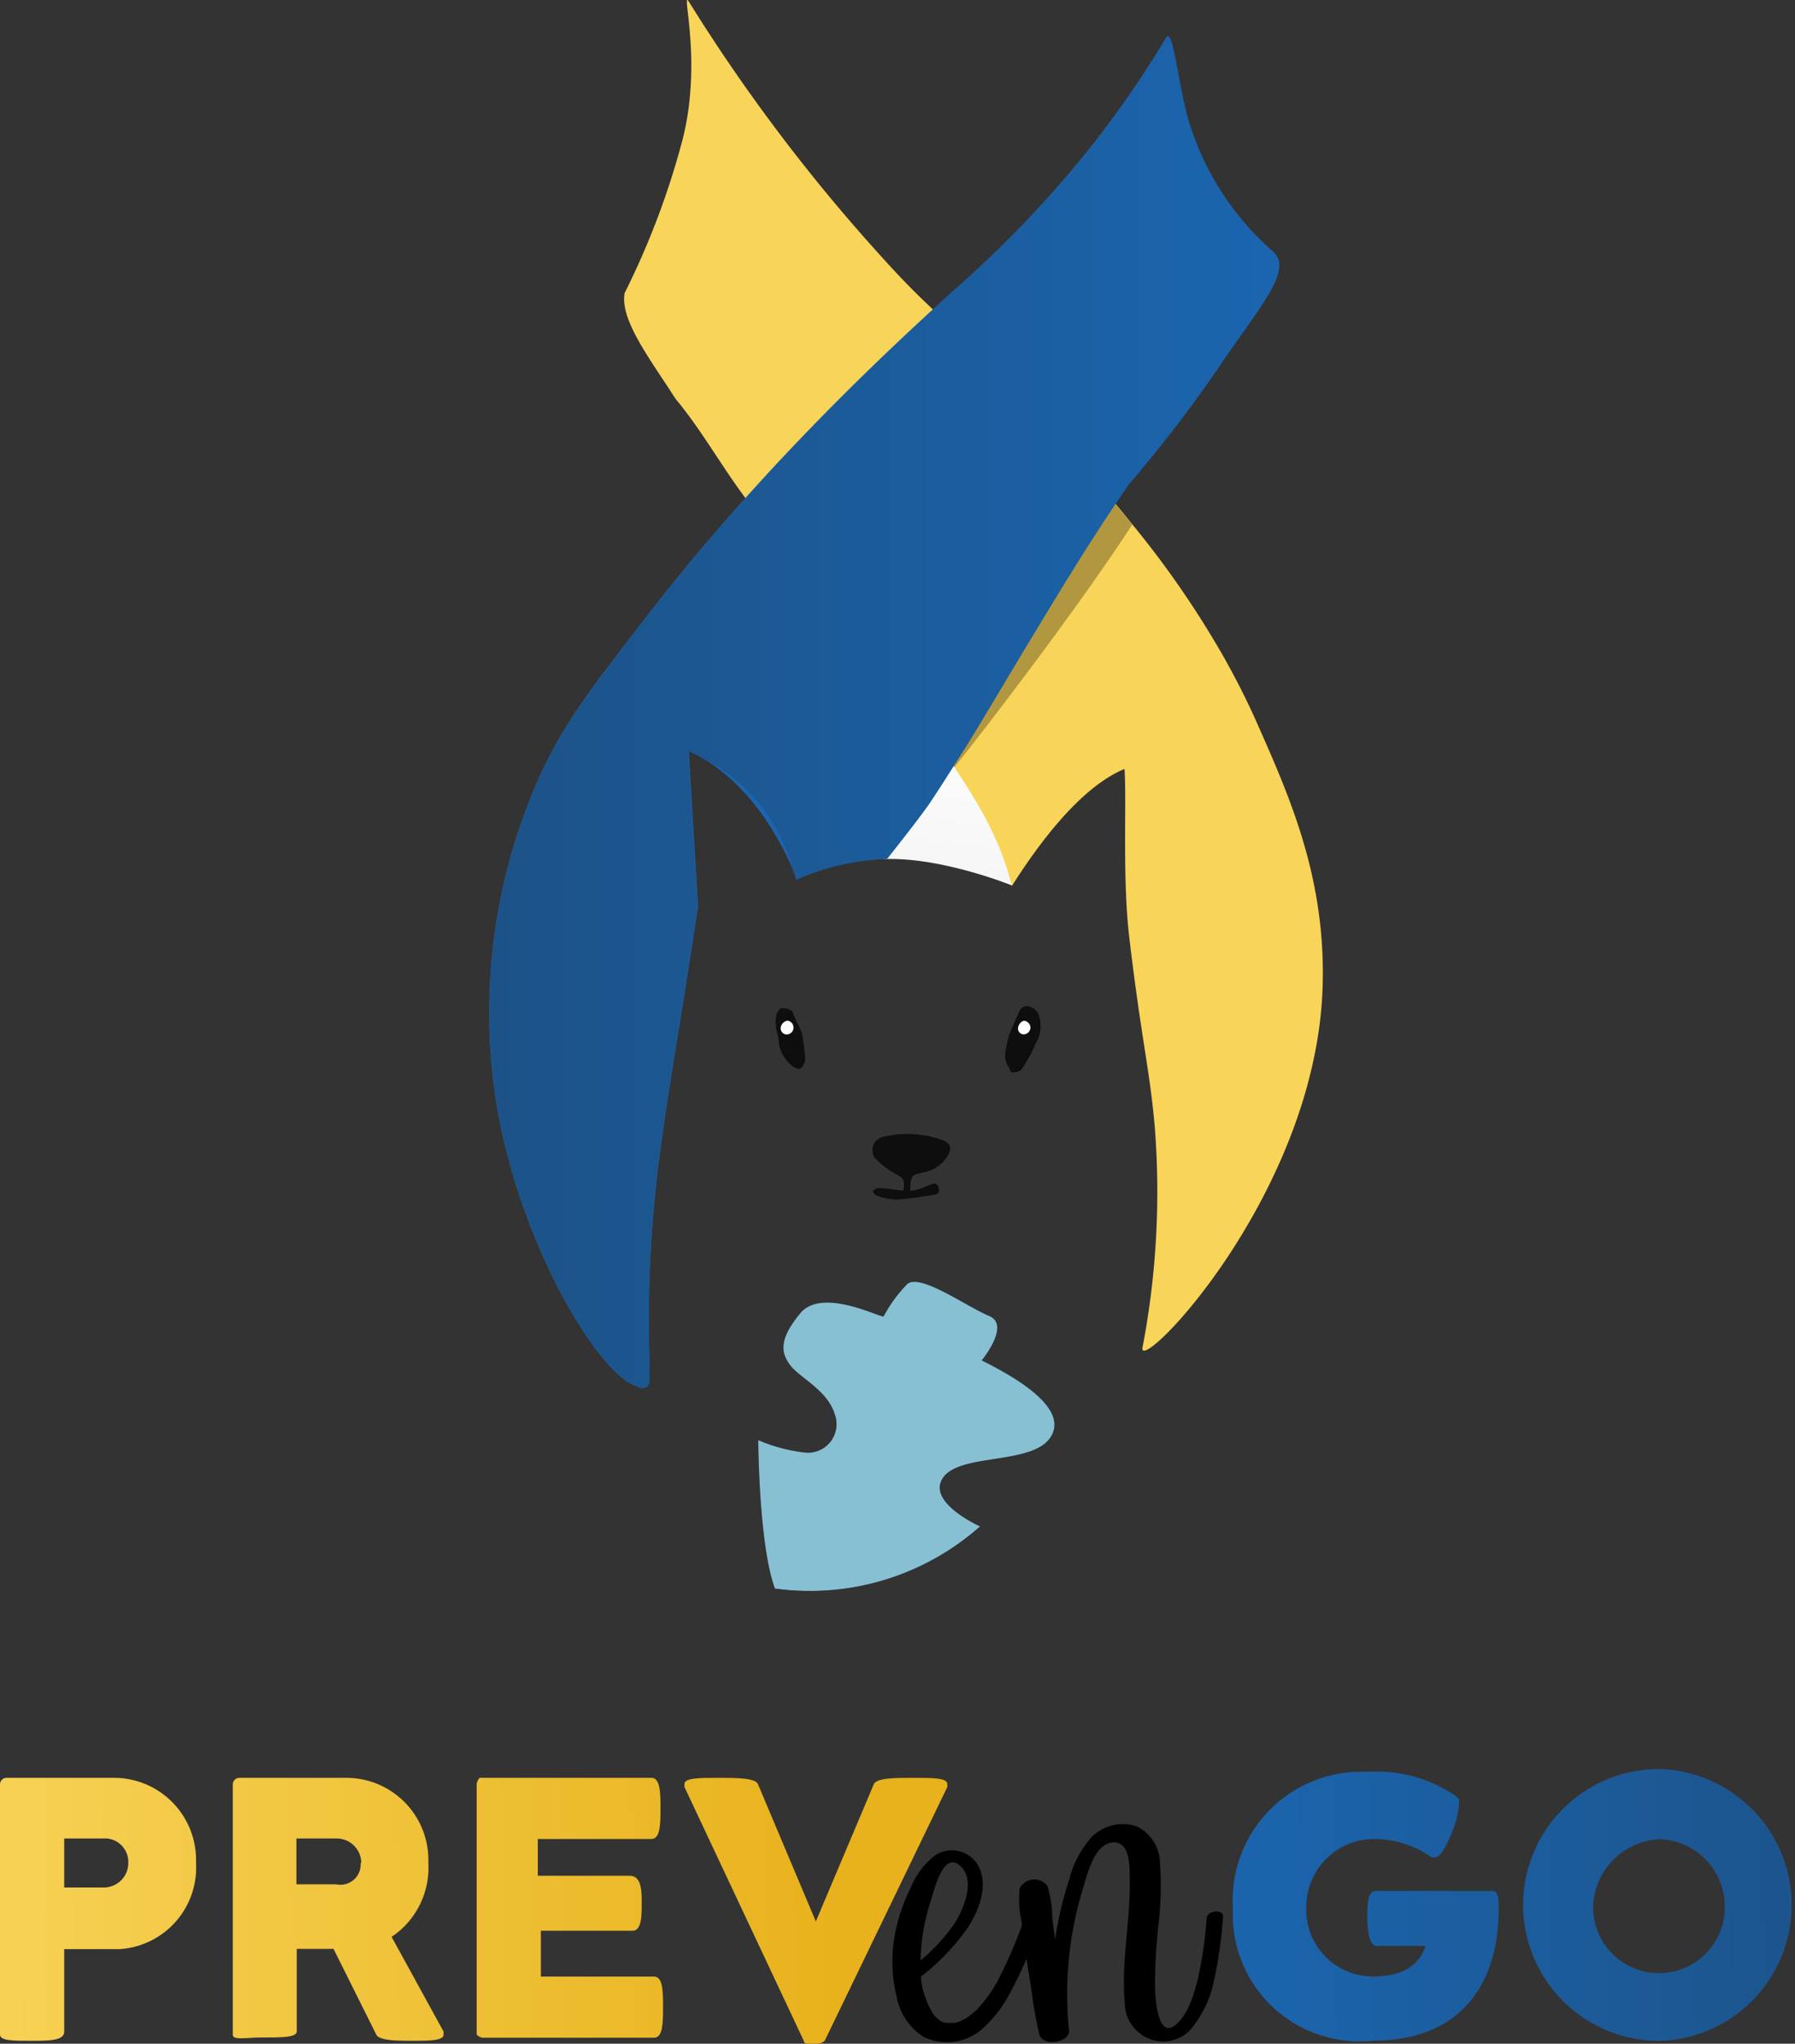 <svg viewBox="0 0 146.49 166.8" xmlns="http://www.w3.org/2000/svg" xmlns:xlink="http://www.w3.org/1999/xlink"><rect x="0" y="0" width="146.49" height="166.8" fill="#333333" stroke="none"/><linearGradient id="a" gradientTransform="translate(0 -1070)" gradientUnits="userSpaceOnUse" x1="-5.84" x2="68.15" y1="1225.89" y2="1225.22"><stop offset="0" stop-color="#f8d459"/><stop offset="1" stop-color="#e8b21c"/></linearGradient><linearGradient id="b" x1="-5.84" x2="68.15" xlink:href="#a" y1="1226.12" y2="1225.45"/><linearGradient id="c" x1="-5.81" x2="68.15" xlink:href="#a" y1="1226.17" y2="1225.5"/><linearGradient id="d" x1="-5.81" x2="68.16" xlink:href="#a" y1="1226.57" y2="1225.9"/><linearGradient id="e" gradientTransform="translate(0 -1070)" gradientUnits="userSpaceOnUse" x1="154.3" x2="98.81" y1="1225.09" y2="1225.77"><stop offset="0" stop-color="#1c5287"/><stop offset="1" stop-color="#1b65af"/></linearGradient><linearGradient id="f" x1="154.32" x2="98.83" xlink:href="#e" y1="1225.24" y2="1225.92"/><linearGradient id="g" gradientUnits="userSpaceOnUse" x1="78.61" x2="76.62" y1="56.09" y2="72.77"><stop offset="0" stop-color="#fff"/><stop offset="1" stop-color="#f5f5f5"/></linearGradient><linearGradient id="h" x1="93.17" x2="67.33" xlink:href="#a" y1="93.81" y2="10.44"/><linearGradient id="i" x1="39.92" x2="104.4" xlink:href="#e" y1="58.12" y2="58.12"/><path d="m0 166.05v-20.45a.54.54 0 0 1 .5-.5h8.73a6.7 6.7 0 0 1 6.77 6.73v.25a6.67 6.67 0 0 1 -6.23 7h-4.53v6.73c0 .75-1.25.75-2.75.75s-2.49-.01-2.49-.51zm10.47-14a1.92 1.92 0 0 0 -1.74-2h-3.49v4h3.24a2 2 0 0 0 1.99-1.97z" fill="url(#a)"/><path d="m19 166.05v-20.45a.54.54 0 0 1 .5-.5h8.73a6.7 6.7 0 0 1 6.73 6.73v.25a6.8 6.8 0 0 1 -3 6l4.24 7.73v.25c0 .5-1.25.5-2.49.5s-2.75 0-3-.5l-3.49-7h-3v6.73c0 .5-1.25.5-2.74.5s-2.48.26-2.48-.24zm10.48-14a2 2 0 0 0 -2-2h-3.29v3.74h3.24a1.65 1.65 0 0 0 2-1.71z" fill="url(#b)"/><path d="m38.9 166.05v-20.45a.87.87 0 0 1 .25-.5h14c.75 0 .75 1.25.75 2.5s0 2.49-.75 2.49h-9.26v3h7.48c1 0 1 1.25 1 2.25s0 2.24-.75 2.24h-7.48v3.74h9.23c.74 0 .74 1.25.74 2.49s0 2.5-.74 2.5h-14a.87.87 0 0 1 -.47-.26z" fill="url(#c)"/><path d="m65.59 166.55-9.73-20.7v-.25c0-.5 1.25-.5 2.74-.5s3 0 3.25.5l4.73 11.22 4.74-11.22c.25-.5 1.75-.5 3.24-.5s2.75 0 2.75.5v.25l-10 20.7c-.25.25-.5.25-1 .25s-.72 0-.72-.25z" fill="url(#d)"/><path d="m100.61 155.6a10.49 10.49 0 0 1 10.47-11h.75a11.41 11.41 0 0 1 7 2c.25.25.25.25.25.5a7.18 7.18 0 0 1 -.5 2.24c-.5 1.25-1 2.25-1.49 2.25h-.25a8.22 8.22 0 0 0 -4.74-1.5 5.54 5.54 0 0 0 -5.49 5.49 5.44 5.44 0 0 0 5.49 5.73c2.49 0 3.74-1 4.24-2.49h-4c-.5 0-.75-1-.75-2.24s0-2.25.75-2.25h9.47c.5 0 .5.75.5 1.5 0 6.23-3.24 10.72-10.22 10.72a10.35 10.35 0 0 1 -11.47-9.72z" fill="url(#e)"/><path d="m124.3 155.6a11.11 11.11 0 0 1 11-11.22 11.1 11.1 0 0 1 .25 22.19 11.12 11.12 0 0 1 -11.25-10.97zm16.46 0a5.5 5.5 0 0 0 -5.24-5.49 5.68 5.68 0 0 0 -5.49 5.24 5.37 5.37 0 1 0 10.73.25z" fill="url(#f)"/><path d="m85.05 156.34a34 34 0 0 1 -2.61 6.3 10.45 10.45 0 0 1 -2.33 3 4.39 4.39 0 0 1 -4.76.59 5 5 0 0 1 -2.19-3.33 12 12 0 0 1 0-5.61 14.17 14.17 0 0 1 1.16-3.21 6.35 6.35 0 0 1 1.9-2.58 2.47 2.47 0 0 1 3.65.83c.81 1.6 0 3.64-.89 5a18.44 18.44 0 0 1 -3.83 4 6.86 6.86 0 0 0 .85 2.77 2.25 2.25 0 0 0 .83.89 3.32 3.32 0 0 0 .32.11h.07.36.1.22a1.68 1.68 0 0 1 .3-.07l.17-.07a.75.75 0 0 0 .13-.06 3.42 3.42 0 0 0 .42-.23 7.4 7.4 0 0 0 .81-.66 11.05 11.05 0 0 0 1.92-2.8 36.68 36.68 0 0 0 2.07-5c.22-.56 1.53-.51 1.33.13zm-9.92 3.66a15.15 15.15 0 0 0 2.76-3c.76-1.18 1.79-3.61.42-4.76s-2.1 2.13-2.34 2.88a16.3 16.3 0 0 0 -.84 4.88z"/><path d="m87.24 165.62c.21 1-2 1.51-2.41.47a39.2 39.2 0 0 1 -.7-4q-.22-1.31-.42-2.61c-.13-.9-.25-1.81-.35-2.71a8.24 8.24 0 0 1 -.14-2.66 1.35 1.35 0 0 1 2.26-.19 9.2 9.2 0 0 1 .4 2.63c.07.58.15 1.17.23 1.75a29 29 0 0 1 1.16-4.94 8.13 8.13 0 0 1 1.89-3.5 3.6 3.6 0 0 1 3.61-.8 3.41 3.41 0 0 1 1.9 3 27.69 27.69 0 0 1 -.14 5.15 45.11 45.11 0 0 0 -.27 4.93c0 .74.18 4.25 1.61 3.18 1.08-.83 1.56-2.53 1.88-3.78a33.73 33.73 0 0 0 .73-5c.06-.64 1.39-.72 1.33-.12a35.67 35.67 0 0 1 -.74 5.25 9 9 0 0 1 -1.93 4 3.06 3.06 0 0 1 -3.12.81 3.19 3.19 0 0 1 -2.23-3.09c-.3-3.44.52-6.86.4-10.3 0-.88 0-2.78-1.35-2.72-1.54.08-2.11 2.63-2.46 3.77a29.15 29.15 0 0 0 -1.26 9.78s.04 1.29.12 1.7z"/><path d="m63.56 85c0-.37-.17-.73-.2-1.1a2.84 2.84 0 0 1 0-1c.06-.23.34-.62.44-.59.32.08.75 0 .93.47s.47 1 .71 1.57c.08.71.21 1.4.23 2.1a1.1 1.1 0 0 1 -.38.76c-.1.08-.49-.1-.67-.25a2.94 2.94 0 0 1 -1.06-1.96z"/><path d="m74.24 97.22a4.58 4.58 0 0 0 .68-.12c.37-.12.73-.27 1.09-.42s.48 0 .58.28 0 .5-.34.54c-1 .15-2.09.34-3.14.39a5 5 0 0 1 -1.58-.33c-.13 0-.2-.23-.3-.35.15-.08.3-.23.44-.22.7 0 1.39.13 2.08.21.11-1.06 0-1-.78-1.48a6.36 6.36 0 0 1 -1.59-1.25 1.12 1.12 0 0 1 .82-1.7 8.27 8.27 0 0 1 4.8.33c.54.25.65.55.39 1.09a2.87 2.87 0 0 1 -2.13 1.5c-.8.21-.97.16-1.02 1.53z"/><path d="m82.33 87.09c-.57-.85-.14-1.67 0-2.54l.87-2a.64.64 0 0 1 .85-.37 1.21 1.21 0 0 1 .63.48 2.67 2.67 0 0 1 -.17 2.5 12.2 12.2 0 0 1 -1.14 2.1c-.11.17-.45.23-.69.25s-.26-.28-.35-.42z"/><path d="m85.77 117.25c-1.44 2.35-7.35 1.32-8.79 3.33s3 4 3 4a20.92 20.92 0 0 1 -16.74 5.07c-1.32-3.58-1.36-12.11-1.36-12.11a13.71 13.71 0 0 0 3.72 1 2.33 2.33 0 0 0 2.51-3.15c-.61-1.94-2.8-2.91-3.59-3.93s-1-2.11.79-4.28 6.67.44 6.8.26a11.55 11.55 0 0 1 1.93-2.64c1.06-.91 4.89 1.87 6.68 2.6s-.6 3.63-.6 3.63c2.78 1.39 7.08 3.87 5.65 6.22z"/><path d="m83.59 63.73-1 8.54s-5.59-2.27-10.19-2.16h-.12c-3.4 0 1.91-6.52 4.35-9.3l.66-.75.46-.5 1.34.95.27.2z" fill="url(#g)"/><path d="m107.94 80.52c-.52 17-15.14 31.86-14.7 29.46a67.5 67.5 0 0 0 1-18c-.39-4.56-1.11-7.27-2.07-15.39-.59-4.9-.21-11.14-.4-13.83-3.66 1.51-7.11 6.27-9.19 9.55-.71-2.72-1.66-5.17-4.67-9.65v-.07l-.49-.72-.71-1c-1.41-2-3.19-4.35-5.43-7.22-2.55-3.26-5.71-7.16-9.64-11.94-.26-.32-.52-.64-.76-1-2-2.65-3.62-5.61-5.75-8.16-2-3.14-4.57-6.44-4.15-8.64a65.06 65.06 0 0 0 4.72-12.5c1.66-6.51-.18-12.41.52-11.27a144.38 144.38 0 0 0 15.58 20.66c2 2.23 3.15 3.33 4.33 4.45s2.53 2.4 5 5c2.28 2.4 4.49 4.74 6.62 7.11q1.69 1.88 3.3 3.78c.47.55.92 1.11 1.37 1.67a77.64 77.64 0 0 1 7.43 10.78c1 1.77 1.94 3.62 2.8 5.57 2.61 5.91 5.56 12.52 5.29 21.36z" fill="url(#h)"/><path d="m99.34 30.15a110.82 110.82 0 0 1 -7.21 9.36l-1.13 1.63c-2.73 4.1-5.34 8.41-7.77 12.45-1.43 2.41-2.83 4.79-4.14 6.92l-1.26 2c-.68 1.07-1.32 2.07-1.94 3-.8 1.19-3.49 4.57-3.49 4.57h-.12a20.09 20.09 0 0 0 -7.28 1.71s0 0 0 0a.25.25 0 0 0 0-.07c-.3-.84-2.87-7.55-8.5-10.29l-.29-.14.76 12.64s-.71 4.73-1.48 9.51c-.71 4.36-1.39 8.58-1.8 12a104.07 104.07 0 0 0 -.69 15.56c0 1.26-.16 1.91-.65 2.06s-.9-.08-1.52-.56c-3.11-2.41-8.59-11.86-10.33-22.52a47.18 47.18 0 0 1 2.9-25.14c1.66-4.07 3.59-7 6.85-11.25.8-1.06 1.68-2.19 2.65-3.46 2.6-3.36 5.28-6.53 7.9-9.45 5.94-6.63 11.59-12 15.33-15.43l1.72-1.57a90.3 90.3 0 0 0 11.3-11.86 84.35 84.35 0 0 0 6-8.72c.56-.94.86 3.05 1.76 6.45a23 23 0 0 0 7 11c1.69 1.56-1.36 4.76-4.57 9.6z" fill="#1b65af"/><path d="m85.77 117.25c-1.44 2.35-7.35 1.32-8.79 3.33s3 4 3 4a20.92 20.92 0 0 1 -16.74 5.07c-1.32-3.58-1.36-12.11-1.36-12.11a13.71 13.71 0 0 0 3.72 1 2.33 2.33 0 0 0 2.51-3.15c-.61-1.94-2.8-2.91-3.59-3.93s-1-2.11.79-4.28 6.67.44 6.8.26a11.55 11.55 0 0 1 1.93-2.64c1.06-.91 4.89 1.87 6.68 2.6s-.6 3.63-.6 3.63c2.78 1.39 7.08 3.87 5.65 6.22z" fill="#87c0d3"/><g fill="#0e0e0e"><path d="m77.41 94.19a2.87 2.87 0 0 1 -2.13 1.5c-.82.21-1 .16-1 1.53h-.49c.11-1.06 0-1-.78-1.48a6.36 6.36 0 0 1 -1.59-1.25 1.12 1.12 0 0 1 .82-1.7 8.27 8.27 0 0 1 4.76.31c.56.25.67.55.41 1.09z"/><path d="m84.49 85.11a12.2 12.2 0 0 1 -1.14 2.1c-.11.17-.45.23-.69.25s-.24-.23-.33-.37c-.57-.85-.14-1.67 0-2.54l.87-2a.64.64 0 0 1 .85-.37 1.21 1.21 0 0 1 .63.48 2.67 2.67 0 0 1 -.19 2.45z"/><path d="m65.71 86.44a1.1 1.1 0 0 1 -.38.76c-.1.08-.49-.1-.67-.25a2.94 2.94 0 0 1 -1.1-2c0-.37-.17-.73-.2-1.1a2.84 2.84 0 0 1 0-1c.06-.23.34-.62.44-.59.32.08.75 0 .93.47s.47 1 .71 1.57c.12.75.25 1.44.27 2.14z"/><path d="m76.25 97.5c-1 .15-2.09.34-3.14.39a5 5 0 0 1 -1.58-.33c-.13 0-.2-.23-.3-.35.15-.08.3-.23.44-.22.7 0 1.39.13 2.08.21h.49a4.58 4.58 0 0 0 .68-.12c.37-.12.73-.27 1.09-.42s.48 0 .58.28-.04.52-.34.56z"/></g><path d="m83.6 83.31a.6.6 0 0 1 .5.56.58.58 0 0 1 -.55.55.47.47 0 0 1 -.47-.47c0-.3.27-.64.52-.64z" fill="#fff"/><path d="m64.76 83.91a.57.57 0 0 1 -.59.52.51.51 0 0 1 -.46-.53.68.68 0 0 1 .56-.6.58.58 0 0 1 .49.61z" fill="#fff"/><path d="m92.4 42.81c-4.4 6.81-12.4 17.19-14.52 19.81-.17-.26-.35-.52-.54-.79l-.61-21.83a82.12 82.12 0 0 1 11-2.67c1.62 1.82 3.18 3.67 4.67 5.48z" fill="#0e0e0e" opacity=".09"/><path d="m92.4 42.81c-4.4 6.81-12.4 17.19-14.52 19.81-.17-.26-.35-.52-.54-.79l-.61-21.83a82.12 82.12 0 0 1 11-2.67c1.62 1.82 3.18 3.67 4.67 5.48z" opacity=".22"/><path d="m103.92 20.58a23 23 0 0 1 -7-11c-.9-3.4-1.2-7.39-1.76-6.45a84.35 84.35 0 0 1 -6 8.72 90.3 90.3 0 0 1 -11.3 11.86l-1.72 1.57c-3.74 3.44-9.39 8.8-15.33 15.43-2.62 2.92-5.3 6.09-7.9 9.45-1 1.27-1.85 2.4-2.65 3.46-3.26 4.3-5.19 7.18-6.85 11.25a47.18 47.18 0 0 0 -2.89 25.09c1.74 10.66 7.22 20.11 10.33 22.52a5.14 5.14 0 0 0 1.4.79.57.57 0 0 0 .77-.53v-1.74a104.07 104.07 0 0 1 .63-15.56c.41-3.39 1.09-7.61 1.8-12 .77-4.78 1.48-9.51 1.48-9.51l-.76-12.64.29.14c6.63 3.14 7.75 8 8.5 10.29a.19.19 0 0 1 0 .07s0 0 0 0a20.09 20.09 0 0 1 7.3-1.68h.12s2.69-3.38 3.49-4.57c.62-.92 1.26-1.92 1.94-3l1.26-2c1.31-2.13 2.71-4.48 4.17-6.92 2.43-4 5-8.35 7.77-12.45l1.1-1.63a110.82 110.82 0 0 0 7.21-9.36c3.23-4.87 6.28-8.07 4.6-9.6z" fill="url(#i)"/></svg>